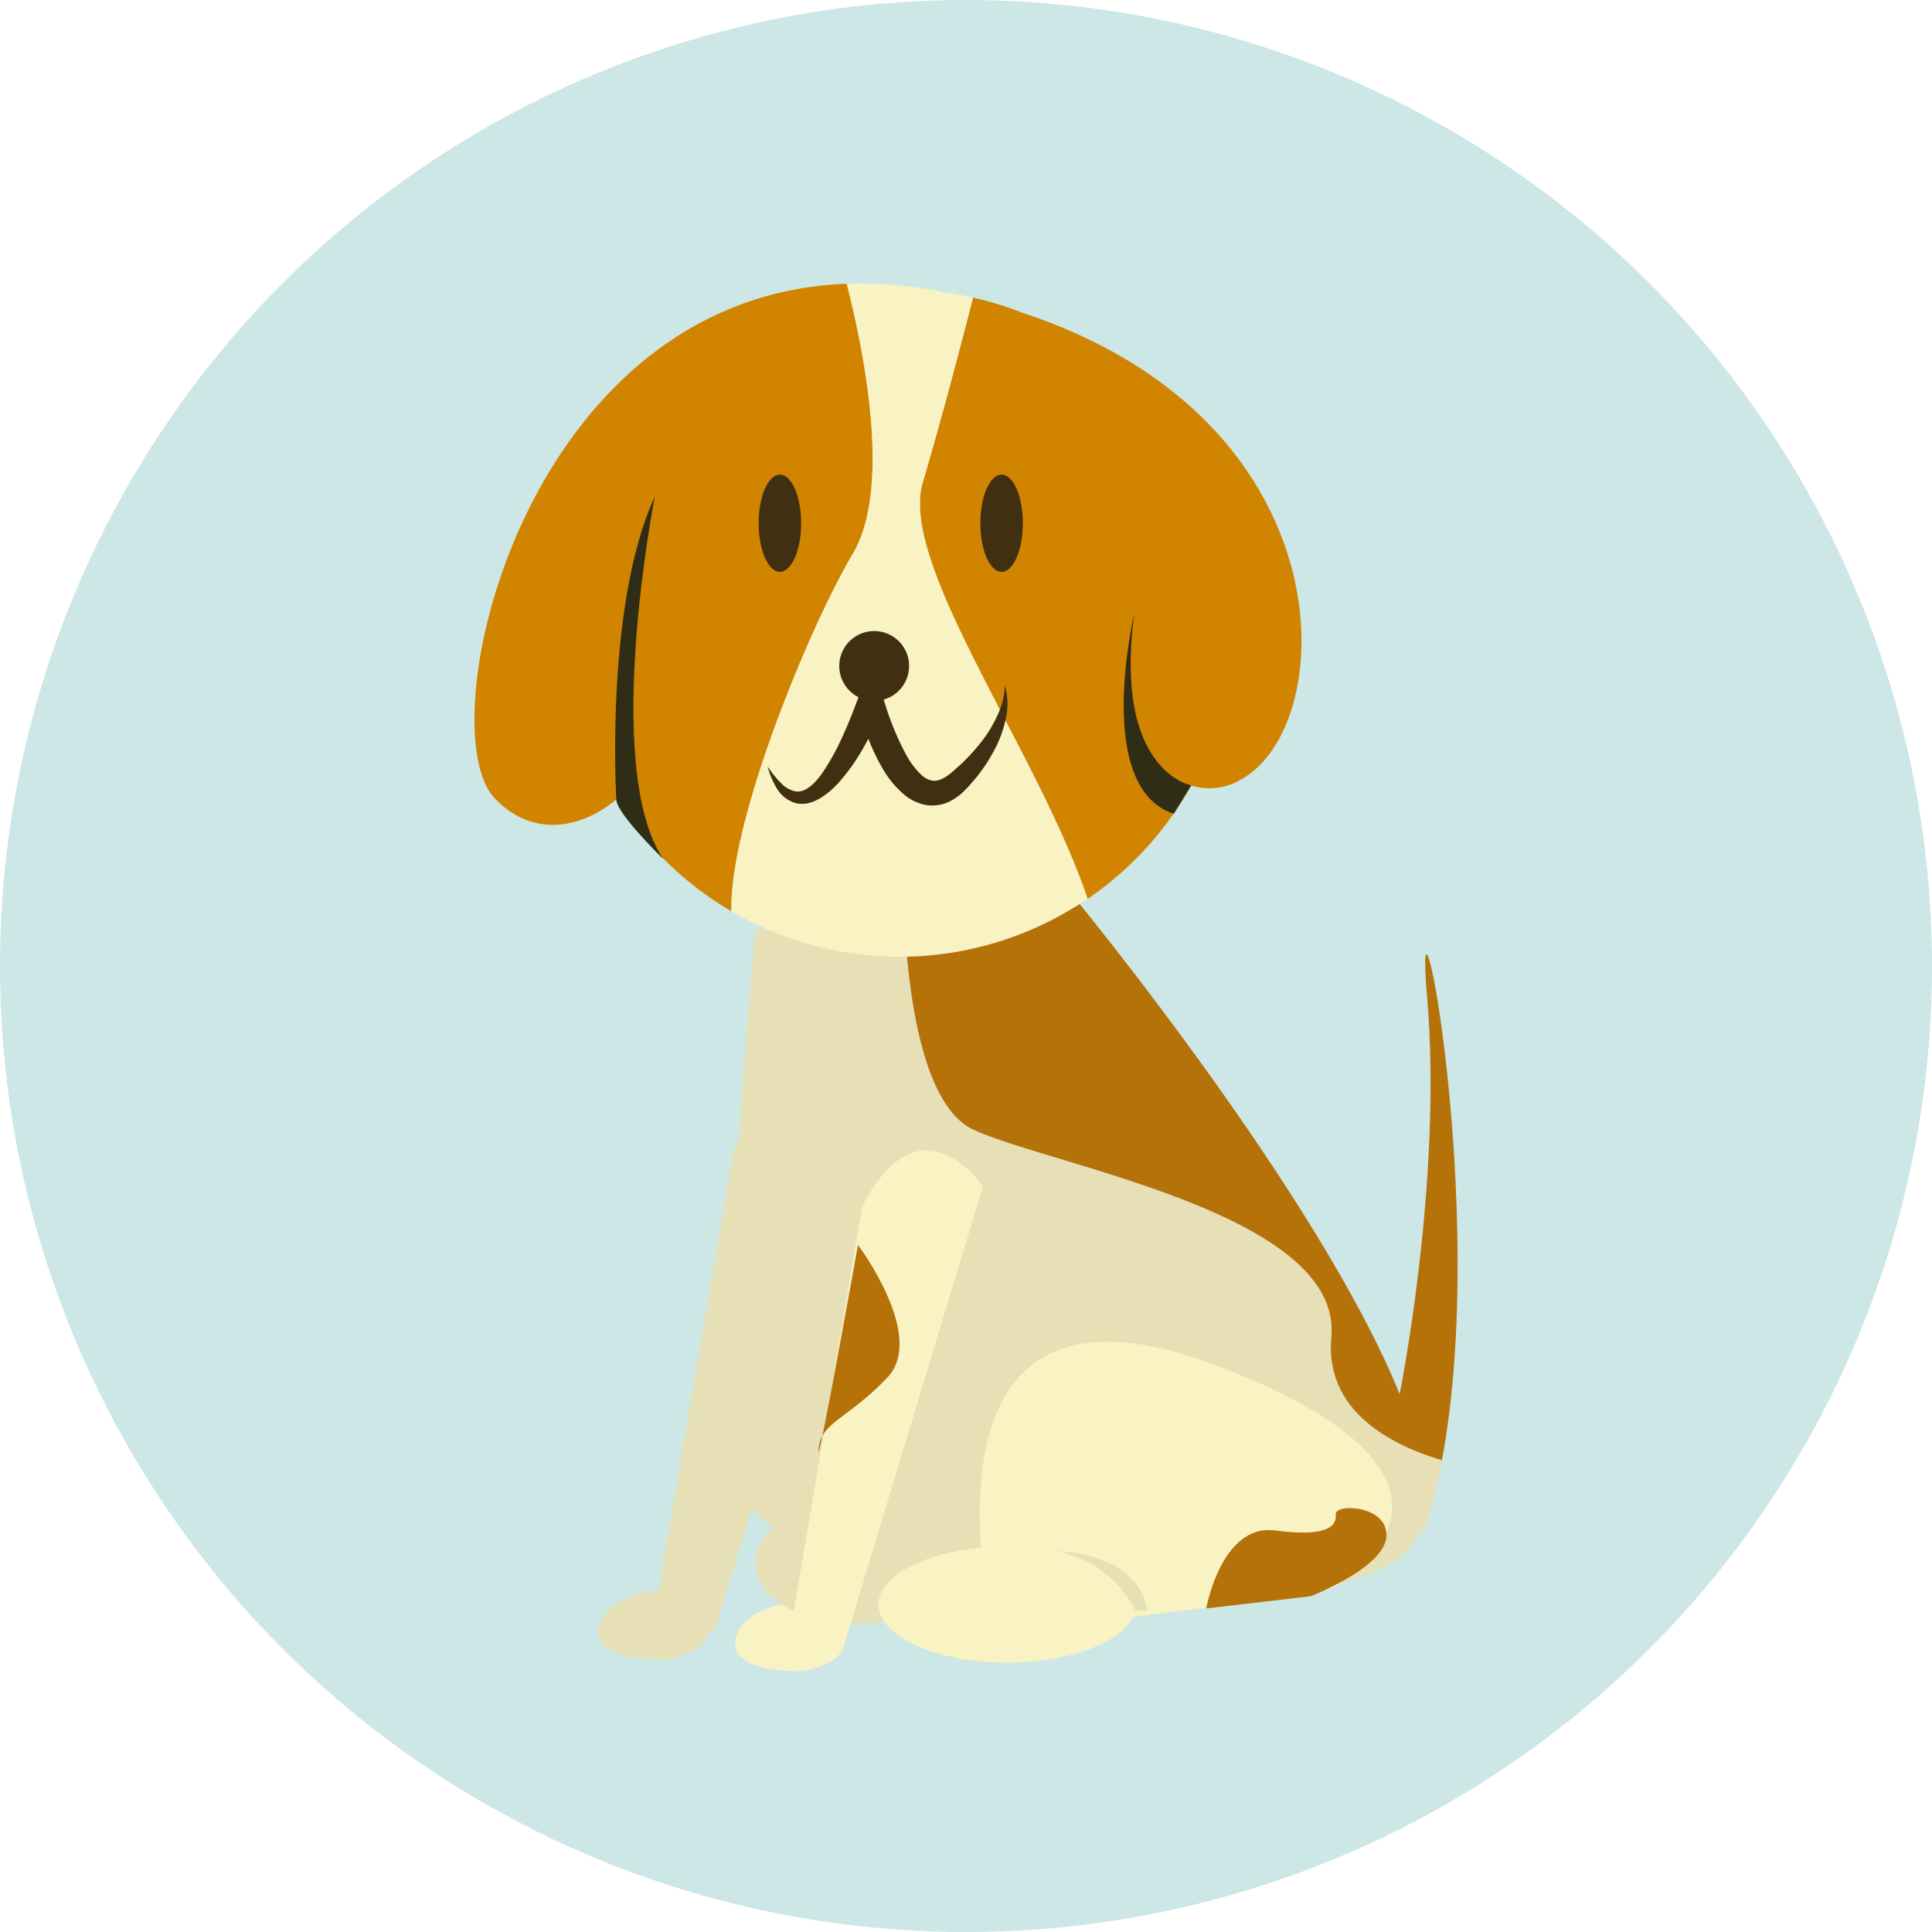 <svg xmlns="http://www.w3.org/2000/svg" width="96.459" height="96.459" viewBox="0 0 96.459 96.459"><g transform="translate(-28 -241)"><circle cx="48.23" cy="48.23" r="48.23" transform="translate(28 241)" fill="#cce7e6"/><g transform="translate(-541.084 131.319)"><path d="M608.894,189.672s-2.708.123-3.077,1.846,3.262,1.6,3.262,1.6,2.031-.247,2.185-1.416-2.37-2.031-2.37-2.031" fill="#f9f2c3"/><path d="M602.071,189.1s-2.708.123-3.078,1.847,3.263,1.6,3.263,1.6,2.031-.246,2.185-1.416-2.37-2.031-2.37-2.031" fill="#e7dfb6"/><path d="M635.549,176.44c.568-6.141-13.874-8.529-17.854-10.349-2.562-1.171-3.286-6.817-3.477-10.693l-7.44.686-1.851,23.442a7.6,7.6,0,0,0,6.329,8.1c8.781,1.467,23.383,3.236,27.818-.266a2.876,2.876,0,0,0,.959-1.421l.064.4a25.941,25.941,0,0,0,.972-3.744C638.4,181.785,635.213,180.062,635.549,176.44Z" fill="#e7dfb6"/><path d="M617.7,166.091c3.98,1.82,18.422,4.208,17.854,10.349-.336,3.622,2.85,5.345,5.52,6.149,2.374-12.612-1.464-31.539-.744-23.207.8,9.211-1.365,19.9-1.365,19.9v.008c-4.016-9.943-16.149-24.684-16.149-24.684l-8.594.792C614.409,159.274,615.133,164.92,617.7,166.091Z" fill="#b47209"/><path d="M620.135,125.3a16.486,16.486,0,0,0-2.471-.76c-.587,2.3-1.58,6.091-2.509,9.221-1.214,4.091,5.709,13.355,8.229,20.8a16.743,16.743,0,0,0,5.173-5.661,3.065,3.065,0,0,0,2.443-.276C636.016,145.932,636.42,130.675,620.135,125.3Z" fill="#d08400"/><path d="M611.668,137.32c1.926-3.246.577-10.007-.308-13.47-16.2.6-20.907,22.145-17.584,25.676,1.693,1.8,4.043,1.743,6.079.069a16.755,16.755,0,0,0,5.748,5.583C605.49,150.639,609.534,140.917,611.668,137.32Z" fill="#d08400"/><path d="M615.155,133.757c.929-3.13,1.922-6.923,2.509-9.221-.424-.1-.854-.176-1.29-.238l-.082-.017a20.831,20.831,0,0,0-4.932-.431c.885,3.463,2.234,10.224.308,13.47-2.134,3.6-6.178,13.319-6.065,17.858a16.655,16.655,0,0,0,17.781-.625C620.864,147.112,613.941,137.848,615.155,133.757Z" fill="#f9f2c3"/><ellipse cx="1.061" cy="2.426" rx="1.061" ry="2.426" transform="translate(606.961 133.378)" fill="#402f11"/><ellipse cx="1.061" cy="2.426" rx="1.061" ry="2.426" transform="translate(618.03 133.378)" fill="#402f11"/><circle cx="1.744" cy="1.744" r="1.744" transform="translate(610.985 141.187)" fill="#402f11"/><path d="M607.41,147.953a5.5,5.5,0,0,0,.661.819,1.348,1.348,0,0,0,.785.429c.51.031.983-.475,1.342-1.014a11.81,11.81,0,0,0,.968-1.775c.282-.621.546-1.275.768-1.9l.673-1.907.591,1.972a14.1,14.1,0,0,0,1.119,2.771,4,4,0,0,0,.807,1.057,1.093,1.093,0,0,0,.429.234.774.774,0,0,0,.439-.019,1.97,1.97,0,0,0,.518-.3,3.269,3.269,0,0,0,.275-.238l.284-.254a10.1,10.1,0,0,0,1.02-1.119,6.55,6.55,0,0,0,.788-1.3,3.85,3.85,0,0,0,.382-1.5,3.345,3.345,0,0,1,.044,1.635,5.859,5.859,0,0,1-.567,1.572,8.465,8.465,0,0,1-.923,1.4l-.273.316a4.149,4.149,0,0,1-.294.316,2.843,2.843,0,0,1-.8.572,1.99,1.99,0,0,1-1.119.153,2.348,2.348,0,0,1-1-.437,4.87,4.87,0,0,1-1.185-1.4,10.257,10.257,0,0,1-.726-1.532,13.136,13.136,0,0,1-.5-1.6l1.264.065a16.346,16.346,0,0,1-.958,1.99,9.951,9.951,0,0,1-1.293,1.828,4.191,4.191,0,0,1-.912.757c-.094.05-.187.1-.284.142a1.993,1.993,0,0,1-.316.1,1.332,1.332,0,0,1-.34.027l-.171-.012c-.056-.012-.111-.029-.166-.044a1.645,1.645,0,0,1-.91-.782A3.953,3.953,0,0,1,607.41,147.953Z" fill="#402f11"/><path d="M599.855,149.6s-.583-9.7,1.919-15.118c0,0-2.653,13.495.417,18.082C602.191,152.559,599.87,150.308,599.855,149.6Z" fill="#2f2d15"/><path d="M628.557,148.892s-3.9-.705-2.839-8.59c0,0-2.072,8.693,1.971,10.008Z" fill="#2f2d15"/><ellipse cx="5.042" cy="3.032" rx="5.042" ry="3.032" transform="translate(606.778 184.703)" fill="#e7dfb6"/><path d="M635.549,188.986s-17.058,2.957-17.172,1.138-3.411-18.082,11.713-12.168S635.549,188.986,635.549,188.986Z" fill="#f9f2c3"/><ellipse cx="6.425" cy="2.9" rx="6.425" ry="2.9" transform="translate(612.944 186.889)" fill="#f9f2c3"/><path d="M625.777,190.092a5.619,5.619,0,0,0-3.9-2.963s3.986,0,4.5,2.982Z" fill="#e7dfb6"/><path d="M612.125,169.915l-3.57,21.173,2.709.615,6.893-22.773S615.08,164.252,612.125,169.915Z" fill="#f9f2c3"/><path d="M605.708,167.1l-3.976,23.359,3.016.679,7.678-25.125S609,160.848,605.708,167.1Z" fill="#e7dfb6"/><path d="M611.92,171.84s3.437,4.549,1.466,6.621-3.336,2.224-3.437,3.589S611.92,171.84,611.92,171.84Z" fill="#b47209"/><path d="M629.307,189.985s.758-4.246,3.437-3.892,3.083-.253,3.032-.809,2.628-.455,2.527,1.112-3.791,2.982-3.791,2.982Z" fill="#b47209"/></g></g></svg>